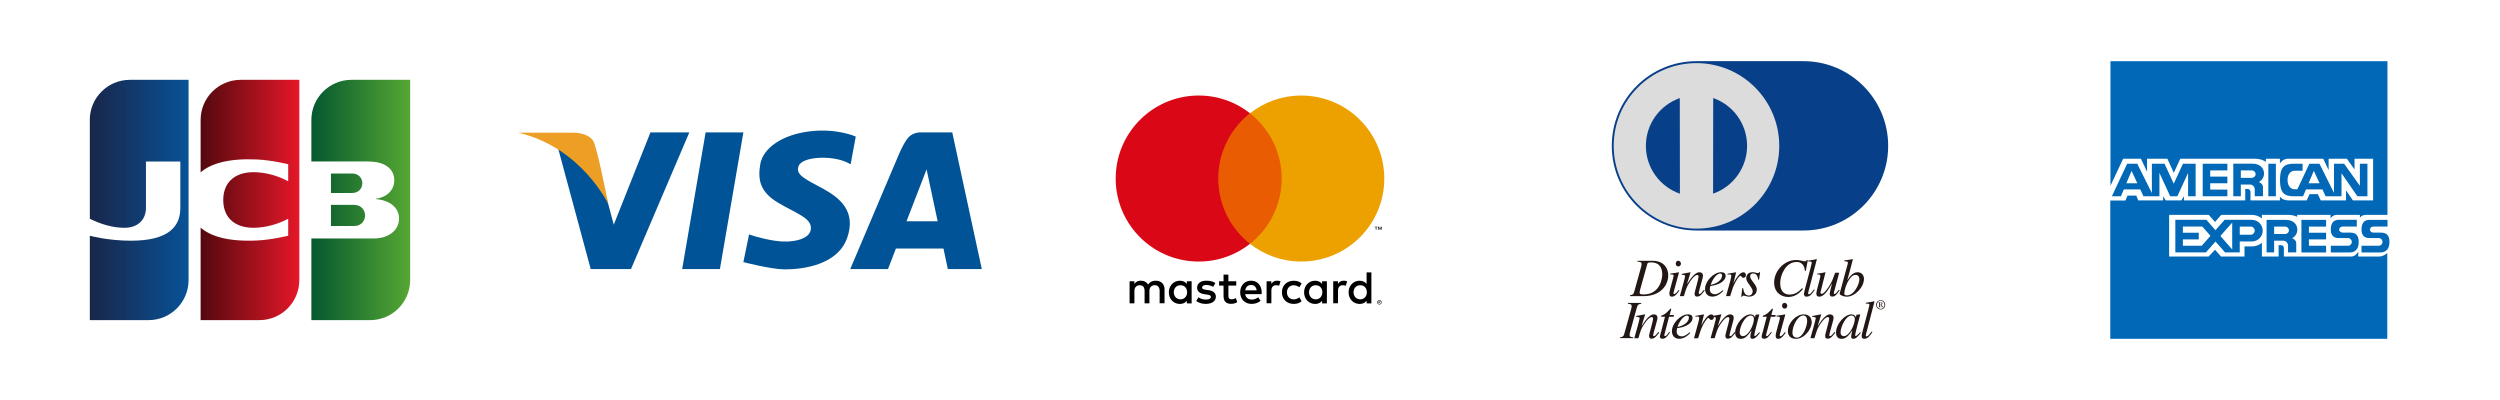 <svg id="_イヤー_2" xmlns="http://www.w3.org/2000/svg" width="600" height="96"><rect width="100%" height="100%" fill="#333333" stroke="none"/><defs><linearGradient id="linear-gradient" x1="74.73" y1="-2.01" x2="98.44" y2="-2.01" gradientTransform="translate(0 50)" gradientUnits="userSpaceOnUse"><stop offset="0" stop-color="#04582f"/><stop offset="1" stop-color="#56a733"/></linearGradient><linearGradient id="linear-gradient-2" x1="21.56" y1="47.99" x2="45.26" y2="47.99" gradientUnits="userSpaceOnUse"><stop offset="0" stop-color="#19264a"/><stop offset="1" stop-color="#085297"/></linearGradient><linearGradient id="linear-gradient-3" x1="48.15" y1="47.99" x2="71.84" y2="47.99" gradientUnits="userSpaceOnUse"><stop offset="0" stop-color="#53090e"/><stop offset="1" stop-color="#e51729"/></linearGradient><style>.cls-4{fill:#0068b6}.cls-7{fill:#fff}.cls-11{fill:#221714}.cls-12{fill:#073f89}</style></defs><g id="_イヤー_1-2"><path class="cls-7" d="M240 96V0H120v96m240 0V0H240v96m240 0V0H360v96m240 0V0H480v96m-360 0V0H0v96"/><path class="cls-4" d="M571.04 61.57h-5.06v-1.13c-.5.74-.98 1.13-1.79 1.13h-16.06V59.5c0-.37-.31-.67-.7-.67h-.56v2.74h-4.01v-3.28c-.66.53-1.51.85-2.43.85h-1.75v2.42h-5.64l-1.43-1.62-1.53 1.62h-9.49v-9.99h9.52l1.49 1.7 1.5-1.7h7.33c.92 0 1.77.32 2.43.85v-.85h6.26c.87 0 1.61.17 2.21.47v-.47h8v.8c.42-.52.87-.8 1.54-.8h5.51v.65c.39-.43.81-.65 1.42-.65h5.19V14.68h-66.48v29.9l3.05-6.49h4.26l1.47 3.12v-3.12h4.88l1.54 3.39 1.56-3.39h17.85c1.11 0 2.02.28 2.69.75v-.75h3.37v1.13c.5-.74 1.19-1.13 2-1.13h8.4l1.29 2.75v-2.75h4.38l1.84 2.58v-2.58h4.46v10h-4.85l-1.65-2.39v2.39h-6.07l-.7-1.5h-1.97l-.7 1.5h-4.43c-.79 0-1.5-.26-2-.91v.91h-7.06v-2.07c0-.37-.31-.67-.7-.67h-.56v2.74h-14.71v-.98l-.61.98h-3.77l-.61-.98v.98h-5.99l-.47-1.15h-2.09l-.5 1.18h-3.64v33.2h66.48V60.74c-.56.48-1.29.83-1.96.83z"/><path class="cls-4" d="M525.14 41.49v5.62h1.81v-7.82h-3.04l-2.21 4.8-2.21-4.8h-3.04v7.05l-3.51-7.05h-2.42l-3.67 7.82h2.17l.7-1.66h3.94l.77 1.66h3.83v-5.62l2.59 5.62h1.71l2.59-5.62zm-14.82 2.5l1.26-2.98 1.38 2.98h-2.65zm24.25 1.51h-4.12v-1.51h4.12v-1.61h-4.12V40.9h4.12v-1.61h-5.92v7.82h5.92V45.5zm17.77 15.09h5.92v-1.62h-4.12v-1.51h4.12v-1.61h-4.12v-1.47h4.12v-1.62h-5.92v7.83zm-8.97-18.93c0-1.31-1-2.38-2.78-2.38h-4.6v7.82h1.81v-2.82h2.16c.65 0 1.18.53 1.18 1.18v1.63h1.97v-2.22c0-.51-.4-.95-.98-1.19.74-.42 1.24-1.17 1.24-2.03zm-2.94 1.02h-2.63V40.9h2.63c.51 0 .92.4.92.89s-.41.89-.92.89zm10.93 12.46c0-1.31-.99-2.38-2.78-2.38h-4.6v7.82h1.81v-2.82h2.16c.65 0 1.18.53 1.18 1.18v1.64h1.97v-2.22c0-.51-.39-.96-.98-1.19.74-.42 1.24-1.17 1.24-2.03zm-2.94 1.02h-2.63v-1.78h2.63c.51 0 .92.4.92.89s-.41.89-.92.89zm-4.02-16.87h1.81v7.82h-1.81zm6.13 7.82h2.2l.71-1.66h3.94l.77 1.66h3.81v-5.53l3.82 5.53h2.4v-7.82h-1.81v5.31l-3.78-5.31h-2.43v7.01l-3.49-7.01h-2.42l-2.88 6.14h-.69c-.95 0-1.67-.9-1.67-2.23s.72-2.23 1.67-2.23h1.94v-1.68h-2.08c-2.41 0-3.34.9-3.34 3.91s.93 3.91 3.34 3.91zm4.79-6.1l1.38 2.98h-2.65l1.26-2.98zm-14.87 11.75h-6.55l-2.19 2.49-2.17-2.49h-7.46v7.82h7.34l2.3-2.61 2.3 2.61h3.52v-2.63h2.91c1.43 0 2.6-1.16 2.6-2.59s-1.16-2.59-2.6-2.59zm-12.02 6.21h-4.54v-1.51h3.81v-1.61h-3.81v-1.48h4.66l1.96 2.23-2.08 2.37zm4.47-2.34l2.83-3.21v6.46l-2.83-3.25zm7.26-.29h-2.62v-1.96h2.62c.54 0 .97.44.97.98s-.44.98-.97.98zm24.01-.51h-1.89c-.48 0-.88-.32-.88-.73s.39-.73.88-.73h3.35v-1.61h-4.31c-.89 0-1.93.37-1.93 2.34 0 1.71 1.04 2.04 1.93 2.04h2.23c.48 0 .88.41.88.92s-.39.92-.88.92h-4.16v1.61h4.53c.89 0 2.17-.4 2.17-2.54 0-1.86-1.04-2.21-1.93-2.21zm7.37 0h-1.89c-.48 0-.88-.32-.88-.73s.39-.73.88-.73H573v-1.61h-4.31c-.89 0-1.93.37-1.93 2.34 0 1.71 1.04 2.04 1.93 2.04h2.23c.48 0 .88.41.88.92s-.39.92-.88.92h-4.16v1.61h4.53c.89 0 2.18-.4 2.18-2.54 0-1.86-1.04-2.21-1.93-2.21z"/><path d="M178.41 31.77h-9.06l-5.63 32.8h9.06l5.63-32.8zm-22.3 0l-8.81 22.16L142.25 35l-8.78-1.17 8.3 30.74h9.67l14-32.8h-9.33zm23.67 24.49l-1.37 6.64s6.66 1.75 9.95 1.75c4.41 0 12.69-1.08 14.96-7.55 2.26-6.47-1.85-9.64-5.76-11.8-3.91-2.16-6.93-3.3-5.83-5.59 1.1-2.29 8.85-2.56 12.42-.27l1.23-6.67s-4.39-1.99-10.77-1.28c-6.86.76-11.48 4.05-12.14 7.89-.63 3.67-.14 6.67 4.32 9.3 4.46 2.63 8.03 3.64 7.82 6.27-.21 2.63-4.8 3.44-8.64 2.83-3.84-.61-6.17-1.52-6.17-1.52zm47.7 8.31h8.15l-7.09-32.8h-7.46s-1.83-.11-3.02 1.17-2.47 4.44-2.47 4.44l-11.53 27.19h9.06l1.9-4.92h11.41l1.05 4.92zm-9.92-11.46l4.82-12.46 2.66 12.46h-7.48z" fill="#005396"/><path d="M124.37 31.84h13.38c1.06 0 3.64.41 4.6 1.92s3.64 15.23 3.64 15.23-6.38-13.58-21.61-17.15z" fill="#ec9f24"/><path class="cls-7" d="M103.25 67.86c0 7.43-6.03 13.46-13.45 13.46H16.75V28.14c0-7.43 6.04-13.45 13.45-13.45h73.05v53.18z"/><path d="M79.43 54.24h5.56c.17 0 .51-.03.66-.06 1.07-.23 1.97-1.18 1.97-2.47s-.9-2.24-1.97-2.47c-.15-.03-.49-.07-.66-.07h-5.56v5.07zm4.92-35.08c-5.31 0-9.62 4.31-9.62 9.62v9.98h13.62c.31 0 .7.02.94.04 3.06.16 5.34 1.74 5.34 4.48 0 2.16-1.55 4-4.36 4.41v.11c3.11.22 5.5 1.93 5.5 4.64 0 2.92-2.62 4.8-6.11 4.8H74.73v19.59h14.11c5.3 0 9.6-4.3 9.6-9.61V19.16H84.35zm2.61 24.82c0-1.28-.9-2.13-1.94-2.3-.1-.02-.36-.04-.55-.04h-5.04v4.68h5.04c.18 0 .45-.03.55-.05 1.05-.17 1.94-1.02 1.94-2.29z" fill="url(#linear-gradient)"/><path d="M21.56 28.78v23.73c2.7 1.31 5.49 2.16 8.31 2.16 3.31 0 5.16-2.03 5.16-4.76V38.76h8.25v11.15c0 4.36-2.68 7.86-11.85 7.86-5.52 0-9.87-1.19-9.87-1.19v20.25h14.1c5.3 0 9.6-4.3 9.6-9.61V19.16H31.17c-5.31 0-9.62 4.31-9.62 9.62" fill="url(#linear-gradient-2)"/><path d="M57.76 19.16c-5.3 0-9.61 4.31-9.61 9.62v12.58c2.44-2.09 6.65-3.39 13.48-3.09 3.68.17 7.54 1.15 7.54 1.15v4.07c-1.93-.98-4.27-1.9-7.27-2.13-5.19-.39-8.32 2.14-8.32 6.64s3.12 7.02 8.32 6.63c2.99-.23 5.37-1.16 7.27-2.12v4.06s-3.87.98-7.54 1.15c-6.83.31-11.04-.99-13.48-3.08v22.19h14.1c5.31 0 9.59-4.3 9.59-9.61V19.16H57.76z" fill="url(#linear-gradient-3)"/><path class="cls-12" d="M432.84 55.32c11.22 0 20.32-9.1 20.32-20.32s-9.1-20.32-20.32-20.32h-25.69c-11.22 0-20.32 9.09-20.32 20.32s9.1 20.32 20.32 20.32h25.69z"/><path d="M407.15 54.87c10.98 0 19.87-8.89 19.87-19.86s-8.89-19.86-19.87-19.86-19.86 8.89-19.86 19.86 8.89 19.86 19.86 19.86" fill="#dcdcdc"/><path class="cls-12" d="M403.15 23.54c-4.74 1.66-8.14 6.16-8.14 11.47s3.41 9.83 8.17 11.48l-.03-22.95zM419.3 35c0 5.32-3.41 9.83-8.16 11.48l.03-22.95c4.74 1.66 8.13 6.16 8.13 11.47"/><path class="cls-11" d="M395.36 63.35c.06-.18.11-.38.85-.38 2.3 0 2.73 1.6 2.73 2.91 0 .78-.43 4.79-4.51 4.79-.62 0-.93-.08-.93-.51 0-.21.18-.78.29-1.21l1.57-5.61zm-2.37-.56c.66.05 1 .12 1 .56 0 .26-.1.66-.15.81l-1.59 5.74c-.23.8-.41.84-1.05.96v.21h3.28c3.82 0 5.9-2.4 5.9-5.03 0-1.36-.8-3.45-3.79-3.45h-3.61v.21zm10.07 6.92c-.5.77-1.08 1.49-1.8 1.49-.61 0-.61-.57-.61-.81 0-.61 1.02-3.83 1.02-4.19 0-.27-.1-.34-.81-.34v-.2c.49-.03 1.57-.23 2.07-.32l.04.02-1.14 4.18c-.05.18-.21.71-.21.86 0 .09.09.19.21.19.15 0 .53-.26 1.06-1.01l.17.13zm-.26-5.76c-.32 0-.62-.23-.62-.67s.29-.7.61-.7c.42 0 .64.43.64.71 0 .25-.21.66-.64.66m6.33 5.76c-.64.87-1.09 1.47-1.8 1.47-.59 0-.62-.39-.62-.77 0-.32.96-3.48.96-4 0-.23-.08-.41-.33-.41-.62 0-1.43 1.11-1.9 1.85-.59.9-.77 1.46-1.3 3.22h-.97c.4-1.47 1.27-4.5 1.27-4.78 0-.2-.12-.34-.83-.34v-.21c.7-.13 1.4-.26 2.11-.4l.03.02-.83 2.71.03.03c.61-.96 1.8-2.76 2.88-2.76.6 0 .9.32.9.85s-1.04 3.77-1.04 4.15c0 .2.18.23.21.23.25 0 .58-.41 1.06-1.03l.18.17zm1.66-1.92c.48-1.15 1.37-2.15 2.07-2.15.32 0 .45.25.45.51 0 .11-.06 1.67-2.74 2.22l.22-.57zm2.68 1.86c-.65.53-1.2.97-1.9.97-.53 0-1.21-.3-1.21-1.18 0-.26.06-.52.14-.79l.35-.06c2.1-.31 3.32-1.35 3.32-2.38 0-.56-.4-.88-1.07-.88-1.83 0-3.88 2.18-3.88 4.03 0 .82.42 1.83 1.78 1.83s2.48-1.2 2.62-1.4l-.15-.16zm.79 1.41l1.06-3.79c.12-.49.2-.93.2-1.04 0-.18-.07-.38-.47-.38-.14 0-.28.04-.43.06v-.22c.66-.08 1.42-.25 2.01-.34l.05.02-.64 2.58.03.02.1-.25c.43-.85 1.42-2.37 2.23-2.37.3 0 .62.19.62.63 0 .68-.47.68-.61.68-.56 0-.36-.47-.67-.47-.4 0-1.18 1.44-1.28 1.63-.5.94-.68 1.52-1.21 3.25h-.99zm4.1-1.9c.09.57.3 1.77 1.35 1.77.73 0 .94-.62.94-1.05 0-.86-1.55-2.11-1.55-3.11 0-.4.18-1.44 1.56-1.44.58 0 .84.21 1.23.21.22 0 .31-.12.37-.22h.18l-.26 1.8h-.21c-.06-.74-.38-1.49-1.22-1.49-.29 0-.7.12-.7.75 0 .83 1.59 1.98 1.59 3.08 0 1.41-1.2 1.74-1.93 1.74-.39 0-.92-.25-1.29-.25-.18 0-.23.13-.31.27h-.21l.26-2.07h.21zm14.81-4.17c-.03-.36-.14-2.11-1.99-2.11-2.6 0-3.92 3.14-3.92 5.05 0 1.7.71 2.77 2.25 2.77s2.37-.92 3-1.53l.22.18c-.47.58-1.64 1.93-3.53 1.93-1.5 0-3.4-.91-3.4-3.51s2.3-5.37 5.27-5.37c.94 0 1.73.32 2.02.32.38 0 .46-.16.52-.3h.28l-.48 2.59-.24-.04zm2.38 4.59c-.66.99-1.17 1.62-1.98 1.62-.57 0-.61-.44-.61-.81 0-.27 1.88-7.04 1.88-7.32 0-.34-.54-.34-.88-.32v-.21c.67-.07 1.35-.2 2.02-.35l.07.06-1.96 7.51c-.02.12-.13.47-.13.61 0 .08 0 .26.19.26.32 0 .6-.36 1.23-1.18l.17.12zm6 .07c-.82 1.18-1.16 1.53-1.8 1.53-.58 0-.62-.49-.62-.68 0-.24.26-1.33.56-2.38h-.04c-.88 1.47-1.84 3.08-3 3.08-.47 0-.72-.19-.72-.76s.98-3.84.98-4.19c0-.38-.24-.38-.77-.38v-.19c.65-.07 1.3-.18 1.95-.34l.04.02-1.19 4.72c-.04.17 0 .44.28.44.56 0 1.36-1.21 1.81-1.89.63-.96.92-1.78 1.42-3.17h.96l-1.03 3.88c-.08.26-.24.83-.24 1.02 0 .06 0 .21.15.21.25 0 .61-.45 1.07-1.03l.19.12zm4.71-2.58c0 1.08-1.23 3.83-3.01 3.83-.61 0-.61-.33-.61-.42 0-1.36 1.24-4.51 2.68-4.51.81 0 .94.7.94 1.1m-3.61-4.36c.76.02.85.08.85.39 0 .18-.12.51-.21.86l-1.77 6.51v.05c0 .3 1 .69 1.69.69 1.98 0 4.15-2.24 4.15-4.3 0-.95-.64-1.57-1.55-1.57-1.17 0-1.99 1.21-2.41 1.88h-.03c.45-1.48 1.04-3.9 1.32-4.96l-.06-.06c-.68.13-1.34.22-1.99.3v.22zM388.8 80.96c.64-.12.84-.16 1.06-.96l1.59-5.73c.08-.26.15-.58.15-.81 0-.45-.35-.5-.91-.56v-.2h3.21v.2c-.64.11-.84.14-1.07.96l-1.59 5.75c-.08.26-.14.52-.14.83 0 .42.32.46.88.52v.2h-3.17v-.2z"/><path class="cls-11" d="M398.21 79.82c-.65.87-1.11 1.46-1.81 1.46-.59 0-.62-.39-.62-.77 0-.31.96-3.48.96-3.99 0-.24-.08-.42-.32-.42-.63 0-1.45 1.12-1.92 1.84-.59.89-.77 1.45-1.29 3.22h-.97c.4-1.46 1.27-4.51 1.27-4.77 0-.2-.13-.34-.83-.34v-.21c.71-.13 1.41-.26 2.11-.4l.04.03-.83 2.71.03.03c.6-.96 1.8-2.76 2.87-2.76.6 0 .89.32.89.86s-1.04 3.76-1.04 4.15c0 .19.19.22.22.22.25 0 .57-.42 1.06-1.03l.19.18zm3.46-3.8h-1.09l-1.14 4.33s-.01.06-.01.11c0 .11.07.21.2.21.26 0 .72-.61 1.04-1.03l.17.09c-.66 1-1.16 1.58-1.85 1.58-.25 0-.62-.13-.62-.52 0-.2.24-.99.3-1.2l.93-3.58h-.95c0-.07 0-.13.03-.2.07-.11.45-.21.66-.32.43-.23 1.05-.81 1.42-1.26.05-.06.1-.18.22-.16.09-.02.12.1.09.19l-.36 1.34h1.03l-.07.41zm1.15 1.88c.49-1.15 1.37-2.16 2.07-2.16.32 0 .45.25.45.52 0 .1-.06 1.66-2.74 2.2l.21-.57zm2.68 1.86c-.65.53-1.19.97-1.89.97-.55 0-1.22-.31-1.22-1.19 0-.26.07-.52.12-.79l.37-.05c2.11-.31 3.33-1.35 3.33-2.38 0-.57-.4-.88-1.07-.88-1.82 0-3.88 2.18-3.88 4.03 0 .82.41 1.84 1.77 1.84s2.48-1.2 2.63-1.41l-.16-.15zm1.06 1.41l1.04-3.78c.14-.49.21-.92.21-1.05 0-.18-.06-.38-.47-.38-.14 0-.28.04-.43.06v-.22c.66-.08 1.43-.25 2.01-.35l.04.03-.63 2.57.02.04.11-.26c.43-.85 1.42-2.37 2.23-2.37.3 0 .63.19.63.64 0 .67-.47.67-.62.67-.55 0-.36-.46-.67-.46-.4 0-1.19 1.44-1.28 1.63-.49.94-.67 1.52-1.21 3.25h-.98z"/><path class="cls-11" d="M416.52 79.82c-.65.87-1.1 1.46-1.81 1.46-.59 0-.62-.39-.62-.77 0-.31.96-3.48.96-3.99 0-.24-.08-.42-.32-.42-.62 0-1.44 1.12-1.91 1.84-.6.89-.77 1.45-1.3 3.22h-.98c.41-1.46 1.28-4.51 1.28-4.77 0-.2-.13-.34-.83-.34v-.21c.7-.13 1.4-.26 2.1-.4l.04.03-.83 2.71.03.03c.61-.96 1.8-2.76 2.87-2.76.6 0 .9.32.9.86s-1.03 3.76-1.03 4.15c0 .19.18.22.21.22.26 0 .58-.42 1.06-1.03l.19.18z"/><path class="cls-11" d="M417.52 79.76c0-1.17 1.16-4.03 2.68-4.03.38 0 .74.25.74.87 0 1.27-1.27 4.08-2.65 4.08-.34 0-.77-.24-.77-.92m4.71-.02c-.58.57-.84.9-1.04.9-.1 0-.18-.08-.18-.17 0-.4 1.2-4.83 1.23-4.98l-.09-.04-.79.09-.03.04-.14.57h-.03c-.03-.36-.46-.7-1.02-.7-1.73 0-3.7 2.43-3.7 4.33 0 .38.04 1.54 1.34 1.54.78 0 1.46-.39 2.54-1.97l.03.03c-.2.79-.27 1.07-.27 1.37 0 .22 0 .56.54.56s1-.46 1.78-1.43l-.15-.13zm3.85-3.72H425l-1.14 4.33s-.02.06-.02.11c0 .11.06.21.2.21.26 0 .72-.61 1.04-1.03l.17.09c-.66 1-1.17 1.58-1.85 1.58-.25 0-.62-.13-.62-.52 0-.2.24-.99.3-1.2l.94-3.58h-.96c-.02-.07-.02-.13.03-.2.07-.11.44-.21.66-.32.43-.23 1.05-.81 1.42-1.26.05-.06.1-.18.22-.16.09-.02.12.1.09.19l-.36 1.34h1.04l-.07.41zm2.49 3.82c-.51.76-1.08 1.48-1.8 1.48-.61 0-.61-.57-.61-.81 0-.61 1.02-3.83 1.02-4.19 0-.28-.1-.34-.81-.34v-.21c.49-.03 1.56-.23 2.07-.32l.04.03-1.15 4.17c-.05.19-.21.71-.21.86 0 .08.09.19.21.19.16 0 .53-.26 1.06-1.02l.17.15zm-.26-5.78c-.32 0-.62-.22-.62-.67s.3-.7.61-.7c.43 0 .65.42.65.71 0 .26-.2.67-.64.67m4.5 1.65c.62 0 .91.57.91 1.25 0 1.39-1.02 4.07-2.5 4.07-.65 0-1.04-.46-1.04-1.2 0-1.53 1.19-4.12 2.63-4.12m.09-.27c-1.89 0-3.81 2.09-3.81 4 0 1.08.58 1.87 1.95 1.87 1.99 0 3.77-2.35 3.77-3.95 0-.85-.41-1.92-1.91-1.92"/><path class="cls-11" d="M440.47 79.82c-.65.87-1.1 1.46-1.81 1.46-.59 0-.62-.39-.62-.77 0-.31.96-3.48.96-3.99 0-.24-.08-.42-.32-.42-.63 0-1.45 1.12-1.92 1.84-.59.89-.75 1.45-1.29 3.22h-.97c.4-1.46 1.28-4.51 1.28-4.77 0-.2-.13-.34-.83-.34v-.21c.7-.13 1.4-.26 2.1-.4l.04.03-.83 2.71.03.03c.61-.96 1.8-2.76 2.87-2.76.6 0 .9.32.9.86s-1.04 3.76-1.04 4.15c0 .19.19.22.21.22.25 0 .58-.42 1.06-1.03l.19.18zm1.26-.06c0-1.17 1.17-4.03 2.68-4.03.37 0 .74.25.74.87 0 1.27-1.27 4.08-2.65 4.08-.35 0-.77-.24-.77-.92m4.71-.02c-.58.57-.84.9-1.04.9-.09 0-.18-.08-.18-.17 0-.4 1.2-4.83 1.24-4.98l-.09-.04-.8.09-.03.04-.13.57h-.02c-.04-.36-.47-.7-1.03-.7-1.73 0-3.72 2.43-3.72 4.33 0 .38.05 1.54 1.34 1.54.78 0 1.47-.39 2.54-1.97l.03.03c-.21.79-.27 1.07-.27 1.37 0 .22 0 .56.54.56.57 0 1-.46 1.78-1.43l-.16-.13zm2.95-.06c-.67 1.01-1.17 1.63-1.98 1.63-.57 0-.62-.45-.62-.81 0-.28 1.88-7.05 1.88-7.32 0-.33-.54-.33-.88-.32v-.2c.67-.08 1.34-.2 2.02-.35l.07.06-1.96 7.51c-.03.12-.13.47-.13.61 0 .08 0 .25.19.25.32 0 .59-.36 1.23-1.18l.17.12zm1.82-7.08h.13c.13 0 .23.06.23.25 0 .17-.06.29-.23.29h-.13v-.54zm-.37 0c.16.02.16 0 .16.15v.78q0 .14-.16.16v.04h.52v-.04c-.16-.02-.15-.02-.15-.16v-.32h.15c.21.31.29.51.38.51h.21v-.02c-.06-.05-.16-.15-.25-.28l-.18-.24c.15-.06.26-.18.26-.34 0-.19-.18-.29-.38-.29h-.57v.05zm1.61.56c0-.61-.48-1.11-1.09-1.11s-1.1.51-1.1 1.11.48 1.11 1.1 1.11 1.09-.5 1.09-1.11m-.18 0c0 .52-.4.97-.91.97s-.92-.45-.92-.97.4-.97.92-.97.91.46.91.97"/><path fill="none" d="M259.38 81.32V14.68h81.24v66.64h-81.24"/><path d="M279.49 72.79v-3.32c0-1.25-.8-2.09-2.08-2.1-.67-.01-1.37.2-1.86.94-.37-.59-.94-.94-1.75-.94-.56 0-1.12.17-1.55.79v-.65h-1.15v5.29h1.16v-2.93c0-.92.51-1.41 1.29-1.41s1.15.5 1.15 1.39v2.94h1.16v-2.93c0-.92.53-1.41 1.29-1.41s1.16.5 1.16 1.39v2.94h1.16zm17.2-5.29h-1.88v-1.6h-1.16v1.6h-1.07v1.05h1.07v2.41c0 1.23.48 1.96 1.84 1.96.5 0 1.07-.15 1.44-.41l-.33-.98c-.34.2-.72.3-1.02.3-.58 0-.76-.35-.76-.89v-2.39h1.88V67.5zm9.82-.13c-.66 0-1.1.31-1.39.77v-.64h-1.14v5.29h1.15v-2.97c0-.87.38-1.36 1.13-1.36.23 0 .48.03.72.13l.35-1.08c-.25-.1-.59-.14-.82-.14zm-14.84.55c-.55-.37-1.32-.55-2.16-.55-1.34 0-2.2.64-2.2 1.69 0 .86.64 1.39 1.83 1.56l.54.08c.63.09.93.25.93.55 0 .41-.42.64-1.21.64s-1.37-.25-1.76-.55l-.54.9c.63.46 1.43.69 2.29.69 1.53 0 2.41-.72 2.41-1.73 0-.93-.7-1.42-1.85-1.58l-.54-.08c-.5-.07-.9-.17-.9-.52 0-.39.38-.62 1.01-.62.67 0 1.33.25 1.65.45l.5-.93zm30.83-.55c-.66 0-1.1.31-1.39.77v-.64h-1.14v5.29h1.15v-2.97c0-.87.38-1.36 1.13-1.36.23 0 .48.03.72.13l.35-1.08c-.25-.1-.59-.14-.82-.14zm-14.83 2.78c0 1.6 1.12 2.78 2.82 2.78.8 0 1.33-.18 1.9-.63l-.55-.93c-.43.31-.89.48-1.38.48-.92-.01-1.59-.68-1.59-1.69s.67-1.68 1.59-1.69c.5 0 .95.17 1.38.48l.55-.93c-.58-.45-1.11-.63-1.9-.63-1.7 0-2.82 1.17-2.82 2.78zm10.78 0v-2.64h-1.15v.64c-.37-.48-.92-.77-1.67-.77-1.48 0-2.64 1.16-2.64 2.78s1.16 2.78 2.64 2.78c.75 0 1.31-.3 1.67-.77v.64h1.15v-2.64zm-4.28 0c0-.93.61-1.69 1.6-1.69s1.59.73 1.59 1.69-.64 1.69-1.59 1.69-1.6-.76-1.6-1.69zm-13.89-2.78c-1.55 0-2.63 1.13-2.63 2.78s1.13 2.78 2.71 2.78c.8 0 1.53-.2 2.17-.74l-.56-.85c-.44.35-1.01.55-1.54.55-.74 0-1.42-.34-1.58-1.29h3.93c.01-.14.02-.29.02-.44-.01-1.65-1.03-2.78-2.51-2.78zm-.02 1.03c.74 0 1.22.46 1.34 1.28h-2.74c.12-.76.59-1.28 1.41-1.28zm28.87 1.75v-4.77h-1.15v2.77c-.37-.48-.92-.77-1.67-.77-1.48 0-2.64 1.16-2.64 2.78s1.16 2.78 2.64 2.78c.75 0 1.31-.3 1.67-.77v.64h1.15v-2.64zm-4.28 0c0-.93.61-1.69 1.6-1.69s1.59.73 1.59 1.69-.64 1.69-1.59 1.69-1.6-.76-1.6-1.69zm-38.86 0v-2.64h-1.15v.64c-.37-.48-.92-.77-1.67-.77-1.48 0-2.64 1.16-2.64 2.78s1.16 2.78 2.64 2.78c.75 0 1.31-.3 1.67-.77v.64h1.15v-2.64zm-4.28 0c0-.93.61-1.69 1.6-1.69s1.59.73 1.59 1.69-.64 1.69-1.59 1.69-1.6-.76-1.6-1.69zm49.35 1.88c.07 0 .14.01.21.04.06.03.12.06.17.11.05.05.09.1.11.17s.04.13.04.2-.01.14-.04.2a.99.99 0 01-.11.17c-.05.05-.11.09-.17.11-.06.03-.13.04-.21.04s-.15-.01-.21-.04c-.07-.03-.12-.07-.17-.11a.386.386 0 01-.11-.17c-.03-.06-.04-.13-.04-.2s.01-.14.04-.2a.99.99 0 01.11-.17c.05-.05.1-.09.17-.11.07-.03.14-.04.21-.04zm0 .94a.38.38 0 00.29-.12.38.38 0 00.12-.29.38.38 0 00-.12-.29.38.38 0 00-.29-.12.38.38 0 00-.29.12.38.38 0 00-.12.29.38.38 0 00.12.29.38.38 0 00.29.12zm.03-.66c.06 0 .11.01.15.04.03.03.05.07.05.11 0 .04-.01.07-.04.1s-.07.04-.12.05l.16.18h-.12l-.15-.18h-.05v.18h-.1v-.49h.23zm-.12.09v.13h.12s.05 0 .07-.02c.02-.01.02-.03.02-.05s0-.04-.02-.05a.145.145 0 00-.07-.02h-.12z"/><path fill="#ea5c01" d="M291.28 27.19h17.43v31.32h-17.43z"/><path d="M292.39 42.85c0-6.35 2.98-12.01 7.61-15.66a19.814 19.814 0 00-12.31-4.26c-11 0-19.92 8.92-19.92 19.92s8.92 19.92 19.92 19.92c4.65 0 8.92-1.59 12.31-4.26-4.63-3.65-7.61-9.31-7.61-15.66z" fill="#da0816"/><path d="M330.33 55.19v-.64h.26v-.13h-.66v.13h.26v.64h.14zm1.28 0v-.77h-.2l-.23.53-.23-.53h-.2v.77h.14v-.58l.22.5h.15l.22-.5v.58h.14z"/><path d="M332.23 42.85c0 11-8.92 19.92-19.92 19.92-4.65 0-8.92-1.59-12.31-4.26 4.63-3.65 7.61-9.31 7.61-15.66s-2.98-12.01-7.61-15.66c3.39-2.67 7.66-4.26 12.31-4.26 11 0 19.92 8.92 19.92 19.92z" fill="#eda100"/></g></svg>